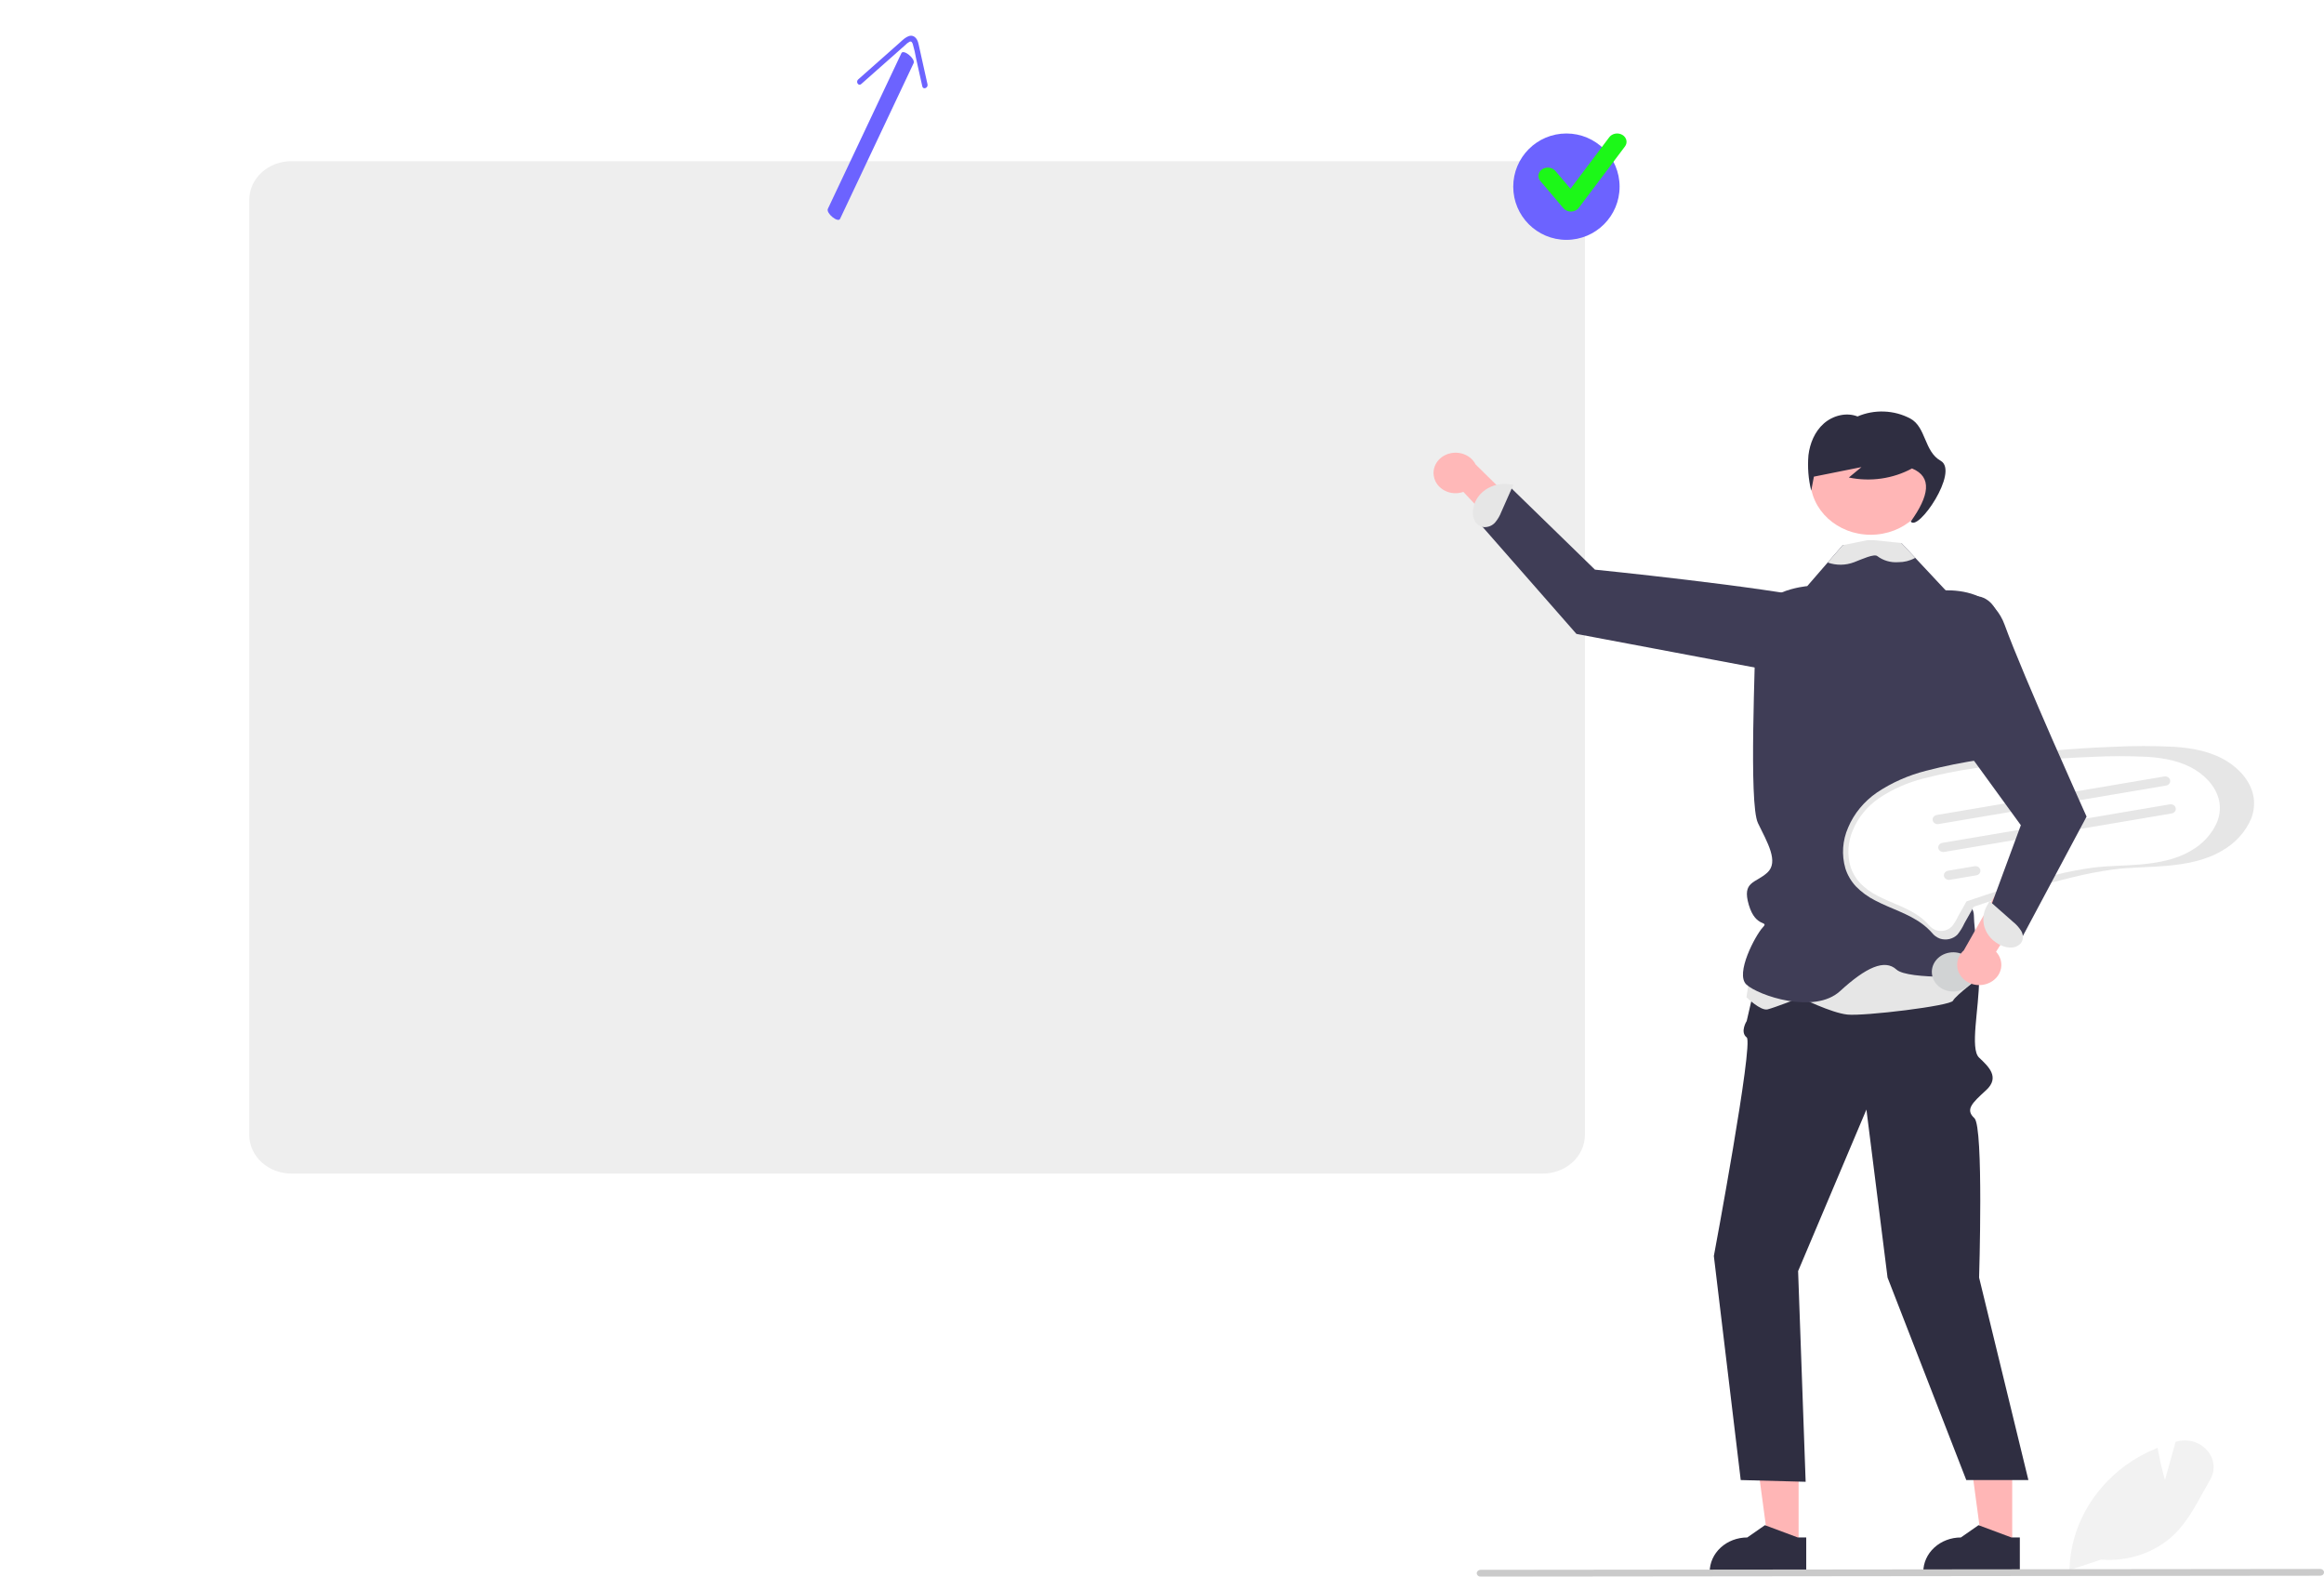 <svg width="923" height="626" viewBox="0 0 923 626" fill="none" xmlns="http://www.w3.org/2000/svg">
<g clip-path="url(#clip0_4_2)">
<g filter="url(#filter0_d_4_2)">
<path d="M612.753 461.975H115.705C111.276 461.97 107.03 460.354 103.898 457.481C100.767 454.608 99.005 450.712 99 446.649V75.326C99.005 71.263 100.767 67.367 103.898 64.494C107.03 61.621 111.276 60.005 115.705 60H612.753C617.182 60.005 621.427 61.621 624.559 64.494C627.691 67.367 629.452 71.263 629.457 75.326V446.649C629.452 450.712 627.691 454.608 624.559 457.481C621.427 460.354 617.182 461.97 612.753 461.975Z" fill="#EEEEEE"/>
</g>
<path d="M876.557 575.881C875.167 574.26 873.279 573.057 871.138 572.429C868.996 571.801 866.698 571.776 864.541 572.357L864.069 572.486L859.837 587.643C859.204 585.384 857.847 580.284 856.992 575.293L856.918 574.88L856.498 575.049C852.074 576.843 847.916 579.143 844.121 581.894C837.397 586.842 831.929 593.074 828.096 600.156C824.263 607.239 822.157 615.003 821.924 622.907L821.917 623.198L821.909 623.381L822.469 623.198L834.493 619.255C839.816 619.686 845.177 619.02 850.184 617.307C855.192 615.594 859.719 612.877 863.435 609.354C868.293 604.653 871.625 598.606 874.847 592.756C875.79 591.052 876.756 589.293 877.744 587.602C878.846 585.764 879.322 583.664 879.11 581.575C878.899 579.485 878.009 577.502 876.557 575.881V575.881Z" fill="#F2F2F2"/>
<path d="M569.511 189.36C569.753 190.508 570.265 191.593 571.013 192.539C571.761 193.485 572.725 194.269 573.839 194.836C574.953 195.403 576.188 195.739 577.459 195.82C578.73 195.901 580.004 195.726 581.193 195.307L617.127 233.659L621.677 219.501L586.051 184.413C585.151 182.627 583.568 181.206 581.602 180.42C579.636 179.634 577.424 179.536 575.386 180.146C573.347 180.756 571.623 182.031 570.54 183.729C569.457 185.427 569.091 187.431 569.511 189.36L569.511 189.36Z" fill="#FFB8B8"/>
<path d="M714.335 614.03H702.443L696.786 571.946H714.337L714.335 614.03Z" fill="#FFB6B6"/>
<path d="M714.017 610.466L701.32 605.728L700.957 605.591L693.947 610.466C689.988 610.467 686.192 611.91 683.394 614.478C680.595 617.045 679.022 620.528 679.021 624.159V624.604H717.364V610.466H714.017Z" fill="#2F2E41"/>
<path d="M799.168 614.03H787.276L781.619 571.946H799.17L799.168 614.03Z" fill="#FFB6B6"/>
<path d="M798.851 610.466L786.154 605.728L785.79 605.591L778.78 610.466C774.822 610.467 771.026 611.91 768.227 614.478C765.428 617.045 763.855 620.528 763.855 624.159V624.604H802.198V610.466H798.851Z" fill="#2F2E41"/>
<path d="M771.102 362.726C771.102 362.726 786.017 376.963 786.017 388.661C786.017 400.359 782.288 416.421 786.017 419.936C789.746 423.452 794.407 427.728 788.814 432.86C783.221 437.992 780.424 440.558 784.153 443.979C787.882 447.4 786.017 507.271 786.017 507.271L805.594 587.668H780.93L749.66 507.271L741.27 440.558L714.136 504.705L717.132 588.358L691.348 587.668L680.675 498.718C680.675 498.718 696.523 414.104 693.726 411.936C690.93 409.767 693.726 405.39 693.726 405.39L701.184 372.99L771.102 362.726Z" fill="#2F2E41"/>
<path d="M741.898 261.785C741.898 261.785 746.97 243.449 723.604 238.192C700.238 232.935 633.447 226.181 633.447 226.181L599.693 193.319L588.255 208.559L626.095 251.7L715.753 268.596L741.898 261.785Z" fill="#3F3D56"/>
<path d="M593.814 207.435C594.862 206.189 595.682 204.795 596.243 203.308L601.083 192.395L599.827 192.347C598.088 192.046 596.3 192.087 594.579 192.465C592.858 192.843 591.244 193.551 589.842 194.541C588.441 195.532 587.283 196.783 586.445 198.213C585.607 199.642 585.108 201.218 584.98 202.837C584.821 204.238 585.096 205.651 585.771 206.915C586.115 207.542 586.616 208.085 587.233 208.5C587.85 208.915 588.565 209.19 589.32 209.303C590.177 209.345 591.033 209.197 591.815 208.872C592.597 208.547 593.283 208.054 593.814 207.435V207.435Z" fill="#E6E6E6"/>
<path d="M696.424 377.359L693.627 395.959C693.627 395.959 699.221 401.471 702.017 400.782C704.814 400.093 715.069 396.083 715.069 396.083C715.069 396.083 727.188 402.159 733.713 402.848C740.239 403.537 774.731 399.404 775.664 397.337C776.596 395.27 787.431 387.18 787.431 387.18L783.122 363.581L696.424 377.359Z" fill="#E6E6E6"/>
<path d="M787.251 312.29C787.251 312.29 784.884 330.225 786.748 331.876C788.612 333.518 784.883 343.91 781.155 350.752C777.426 357.594 783.951 358.45 783.951 363.581C783.951 368.713 786.748 387.53 786.748 387.53C786.748 387.53 757.849 389.24 753.188 384.964C748.526 380.687 741.068 384.108 730.814 393.517C720.559 402.925 698.288 395.227 693.627 390.951C688.966 386.674 697.253 371.279 700.05 368.294C702.847 365.309 697.356 368.764 694.559 359.305C691.763 349.845 697.253 350.752 701.915 346.476C706.576 342.199 701.915 334.501 698.186 326.804C694.457 319.106 697.253 261.802 697.253 248.117C697.253 234.432 717.763 232.722 717.763 232.722L725.882 223.356L731.849 216.471L743.539 216.043L743.846 216.035L755.154 215.616L760.645 221.483L772.764 234.432L786.748 236.998C797.935 240.419 795.138 261.802 795.138 261.802L787.251 312.29Z" fill="#3F3D56"/>
<path d="M742.962 212.333C756.197 212.333 766.925 202.49 766.925 190.348C766.925 178.205 756.197 168.362 742.962 168.362C729.728 168.362 718.999 178.205 718.999 190.348C718.999 202.49 729.728 212.333 742.962 212.333Z" fill="#FFB6B6"/>
<path d="M770.747 182.952C764.156 179.243 765 169.547 758.65 166.161C755.493 164.491 751.944 163.546 748.304 163.406C744.664 163.266 741.041 163.934 737.743 165.355C733.27 163.599 727.911 165 724.333 168.171C720.754 171.341 718.817 176.018 718.246 180.722C717.834 185.448 718.204 190.204 719.343 194.828C719.699 192.97 720.054 191.112 720.41 189.254L739.301 185.466C737.628 186.845 735.956 188.223 734.284 189.602C742.839 191.389 751.816 190.101 759.369 186.002C767.593 189.385 766.102 196.981 758.883 207.063C761.68 211.339 778.257 187.177 770.747 182.952Z" fill="#2F2E41"/>
<path d="M760.645 221.483C760.592 221.523 760.536 221.56 760.478 221.594C758.503 222.675 756.242 223.237 753.943 223.219C750.933 223.45 747.945 222.59 745.618 220.824C744.397 219.764 739.54 222.005 736.351 223.245C733.007 224.517 729.258 224.556 725.882 223.356L731.849 216.471L741.682 214.471H744.137L755.155 215.616L760.645 221.483Z" fill="#E6E6E6"/>
<path d="M921.546 625.654L587.98 626C587.788 626.001 587.598 625.967 587.42 625.901C587.242 625.834 587.081 625.736 586.944 625.612C586.808 625.488 586.699 625.341 586.625 625.179C586.551 625.016 586.512 624.842 586.511 624.666C586.51 624.49 586.547 624.315 586.619 624.152C586.692 623.989 586.799 623.841 586.934 623.716C587.069 623.591 587.229 623.491 587.406 623.423C587.583 623.355 587.773 623.319 587.965 623.318H587.98L921.546 622.972C921.933 622.974 922.302 623.116 922.575 623.367C922.847 623.618 923 623.958 923 624.313C923 624.667 922.847 625.007 922.575 625.259C922.302 625.51 921.933 625.652 921.546 625.654V625.654Z" fill="#CACACA"/>
<path d="M884.446 302.244C878.311 298.428 870.858 297.011 863.573 296.529C855.292 296.116 846.993 296.125 838.714 296.556C830.114 296.869 821.531 297.44 812.966 298.269C804.412 299.1 795.895 300.188 787.414 301.534C779.82 302.618 772.306 304.127 764.913 306.052C757.915 307.829 751.323 310.749 745.455 314.673C740.304 318.227 736.342 323.036 734.021 328.553C731.742 333.727 731.355 339.439 732.917 344.833C733.749 347.452 735.175 349.882 737.1 351.962C739.325 354.244 741.96 356.159 744.892 357.622C750.978 360.811 757.873 362.727 763.378 366.809C764.829 367.877 766.152 369.084 767.324 370.41C768.121 371.435 769.221 372.229 770.495 372.698C771.702 373.085 773.007 373.135 774.245 372.843C775.483 372.55 776.599 371.928 777.453 371.054C778.555 369.67 779.474 368.171 780.191 366.587L783.095 361.447C783.289 360.998 783.532 360.567 783.821 360.163C784.038 359.924 783.649 360.168 783.723 360.105C783.764 360.07 783.848 360.071 783.895 360.044C784.135 359.934 784.386 359.846 784.645 359.78C787.331 358.841 790.029 357.931 792.739 357.05C802.742 353.779 812.865 350.764 823.149 348.322C828.44 347.02 833.807 345.99 839.224 345.237C846.24 344.32 853.362 344.426 860.41 343.8C867.998 343.125 875.828 341.716 882.335 337.882C887.715 334.883 891.86 330.331 894.121 324.94C895.101 322.37 895.437 319.631 895.104 316.926C894.259 310.806 889.9 305.637 884.446 302.244Z" fill="#E6E6E6"/>
<path d="M871.89 305.683C866.346 302.235 859.611 300.954 853.027 300.519C845.545 300.145 838.045 300.153 830.563 300.543C822.791 300.825 815.035 301.341 807.295 302.091C799.566 302.841 791.869 303.825 784.205 305.041C777.343 306.021 770.552 307.385 763.871 309.124C757.547 310.73 751.591 313.369 746.288 316.915C741.633 320.127 738.053 324.472 735.955 329.457C733.896 334.133 733.546 339.295 734.957 344.169C735.71 346.536 736.997 348.732 738.737 350.612C740.748 352.674 743.13 354.404 745.779 355.727C751.279 358.608 757.51 360.34 762.484 364.029C763.796 364.994 764.991 366.084 766.051 367.282C766.77 368.209 767.764 368.927 768.915 369.35C770.006 369.7 771.185 369.745 772.304 369.481C773.423 369.217 774.432 368.654 775.203 367.865C776.199 366.614 777.03 365.259 777.677 363.828L780.302 359.183C780.477 358.777 780.697 358.388 780.958 358.022C781.154 357.807 780.803 358.027 780.87 357.97C780.907 357.939 780.983 357.94 781.025 357.915C781.242 357.816 781.469 357.736 781.702 357.677C784.13 356.828 786.568 356.005 789.017 355.209C798.056 352.254 807.205 349.529 816.498 347.323C821.279 346.146 826.129 345.215 831.024 344.534C837.364 343.706 843.8 343.802 850.169 343.236C857.026 342.626 864.102 341.352 869.982 337.888C874.845 335.177 878.59 331.064 880.633 326.192C881.519 323.87 881.822 321.395 881.522 318.951C880.758 313.42 876.819 308.749 871.89 305.683Z" fill="white"/>
<path d="M860.278 311.911L769.935 327.198C769.676 327.243 769.411 327.241 769.153 327.192C768.896 327.143 768.651 327.048 768.434 326.912C768.217 326.776 768.031 326.602 767.887 326.4C767.743 326.198 767.644 325.972 767.595 325.735C767.547 325.498 767.55 325.254 767.604 325.018C767.659 324.782 767.763 324.558 767.912 324.359C768.061 324.16 768.251 323.99 768.472 323.859C768.692 323.727 768.939 323.637 769.198 323.593L769.209 323.591L859.553 308.304C859.811 308.26 860.076 308.263 860.333 308.314C860.589 308.364 860.833 308.46 861.049 308.597C861.265 308.733 861.45 308.908 861.593 309.11C861.736 309.312 861.833 309.538 861.881 309.775C861.929 310.011 861.925 310.255 861.87 310.49C861.815 310.726 861.711 310.949 861.562 311.147C861.413 311.346 861.223 311.515 861.003 311.646C860.782 311.777 860.536 311.867 860.278 311.911V311.911Z" fill="#E6E6E6"/>
<path d="M862.503 322.98L772.16 338.268C771.901 338.313 771.636 338.311 771.378 338.262C771.121 338.213 770.877 338.117 770.659 337.981C770.442 337.845 770.256 337.672 770.112 337.47C769.969 337.268 769.87 337.042 769.821 336.804C769.773 336.567 769.776 336.324 769.83 336.088C769.884 335.852 769.989 335.628 770.138 335.429C770.286 335.23 770.477 335.06 770.697 334.928C770.918 334.797 771.164 334.707 771.423 334.663L771.435 334.661L861.778 319.373C862.036 319.33 862.301 319.333 862.558 319.383C862.815 319.434 863.058 319.53 863.274 319.666C863.491 319.803 863.675 319.977 863.818 320.179C863.961 320.382 864.059 320.607 864.106 320.844C864.154 321.081 864.15 321.324 864.095 321.56C864.041 321.795 863.936 322.019 863.787 322.217C863.638 322.415 863.448 322.585 863.228 322.716C863.008 322.847 862.761 322.937 862.503 322.98V322.98Z" fill="#E6E6E6"/>
<path d="M784.913 347.556L774.385 349.337C773.865 349.424 773.328 349.317 772.893 349.041C772.458 348.765 772.16 348.342 772.064 347.865C771.968 347.388 772.082 346.895 772.381 346.495C772.68 346.095 773.14 345.82 773.66 345.73L784.188 343.949C784.709 343.862 785.246 343.968 785.681 344.244C786.117 344.52 786.415 344.943 786.511 345.421C786.607 345.898 786.493 346.391 786.193 346.791C785.894 347.191 785.434 347.466 784.913 347.556V347.556Z" fill="#E6E6E6"/>
<path d="M777.286 393.576C781.9 392.795 784.951 388.73 784.1 384.497C783.249 380.263 778.818 377.465 774.204 378.245C769.59 379.026 766.539 383.091 767.39 387.324C768.241 391.558 772.672 394.357 777.286 393.576Z" fill="#D1D3D4"/>
<path d="M790.556 390.006C791.654 389.413 792.597 388.607 793.318 387.645C794.04 386.682 794.523 385.585 794.733 384.433C794.943 383.28 794.875 382.1 794.533 380.974C794.192 379.848 793.586 378.805 792.758 377.917L820.137 334.021L804.073 334.822L779.943 377.359C778.41 378.735 777.48 380.579 777.329 382.541C777.179 384.504 777.819 386.449 779.127 388.007C780.435 389.566 782.321 390.631 784.427 390.999C786.534 391.367 788.714 391.014 790.556 390.006H790.556Z" fill="#FFB8B8"/>
<path d="M759.717 236.143C759.717 236.143 788.715 227.59 796.173 248.117C803.631 268.644 828.702 324.238 828.702 324.238L801.766 374.7L789.647 362.726L802.599 327.659L765.31 276.342L759.717 236.143Z" fill="#3F3D56"/>
<path d="M802.69 369.547C801.817 368.192 800.71 366.976 799.412 365.947L790.159 357.777L789.644 358.83C788.696 360.2 788.074 361.739 787.819 363.346C787.564 364.952 787.682 366.59 788.165 368.151C788.648 369.713 789.485 371.163 790.622 372.407C791.759 373.651 793.169 374.661 794.761 375.37C796.119 376.024 797.652 376.314 799.182 376.208C799.944 376.147 800.679 375.921 801.328 375.549C801.977 375.178 802.52 374.67 802.914 374.069C803.275 373.354 803.442 372.57 803.403 371.783C803.364 370.996 803.12 370.229 802.69 369.547V369.547Z" fill="#E6E6E6"/>
<path d="M333.648 86.882L356.34 38.866L362.854 25.084C363.668 23.36 358.815 19.393 358 21.118L335.308 69.134L328.795 82.916C327.98 84.64 332.833 88.607 333.648 86.882L333.648 86.882Z" fill="#6C63FF"/>
<path d="M622.119 95.239C633.783 95.239 643.239 85.783 643.239 74.119C643.239 62.456 633.783 53 622.119 53C610.455 53 601 62.456 601 74.119C601 85.783 610.455 95.239 622.119 95.239Z" fill="#6C63FF"/>
<path d="M623.913 84C623.332 84 622.76 83.88 622.24 83.65C621.721 83.42 621.269 83.086 620.921 82.675L611.749 71.843C611.454 71.495 611.24 71.099 611.117 70.678C610.995 70.257 610.968 69.818 611.037 69.387C611.107 68.957 611.271 68.542 611.521 68.168C611.771 67.794 612.102 67.466 612.494 67.205C612.887 66.944 613.334 66.754 613.81 66.646C614.286 66.538 614.781 66.514 615.267 66.575C615.753 66.636 616.221 66.782 616.644 67.003C617.066 67.225 617.436 67.518 617.73 67.866L617.733 67.868L623.733 74.954L639.146 54.479C639.418 54.116 639.768 53.805 640.176 53.562C640.584 53.319 641.042 53.15 641.524 53.065C642.006 52.979 642.502 52.978 642.985 53.063C643.467 53.147 643.926 53.315 644.335 53.556C644.744 53.798 645.095 54.108 645.368 54.47C645.642 54.832 645.832 55.238 645.928 55.665C646.024 56.092 646.024 56.532 645.928 56.959C645.832 57.386 645.642 57.791 645.369 58.153L627.025 82.525C626.693 82.966 626.247 83.33 625.723 83.586C625.2 83.843 624.615 83.984 624.017 83.999C623.982 83.999 623.947 84 623.913 84Z" fill="#1CF818"/>
<path d="M342.031 33.379L359.466 17.953C359.99 17.394 360.595 16.923 361.257 16.559C362 16.256 362.295 16.866 362.522 17.503C363.064 19.341 363.496 21.217 363.815 23.12L366.305 34.316C366.618 35.722 368.687 34.909 368.377 33.517L366.207 23.764L365.123 18.888C364.816 17.507 364.595 15.897 363.541 14.908C361.326 12.829 358.705 15.733 357.008 17.234L349.416 23.952L340.839 31.54C339.758 32.496 340.942 34.343 342.031 33.379Z" fill="#6C63FF"/>
</g>
<defs>
<filter id="filter0_d_4_2" x="95" y="60" width="538.457" height="409.975" filterUnits="userSpaceOnUse" color-interpolation-filters="sRGB">
<feFlood flood-opacity="0" result="BackgroundImageFix"/>
<feColorMatrix in="SourceAlpha" type="matrix" values="0 0 0 0 0 0 0 0 0 0 0 0 0 0 0 0 0 0 127 0" result="hardAlpha"/>
<feOffset dy="4"/>
<feGaussianBlur stdDeviation="2"/>
<feComposite in2="hardAlpha" operator="out"/>
<feColorMatrix type="matrix" values="0 0 0 0 0 0 0 0 0 0 0 0 0 0 0 0 0 0 0.25 0"/>
<feBlend mode="normal" in2="BackgroundImageFix" result="effect1_dropShadow_4_2"/>
<feBlend mode="normal" in="SourceGraphic" in2="effect1_dropShadow_4_2" result="shape"/>
</filter>
<clipPath id="clip0_4_2">
<rect width="923" height="626" fill="white"/>
</clipPath>
</defs>
</svg>
